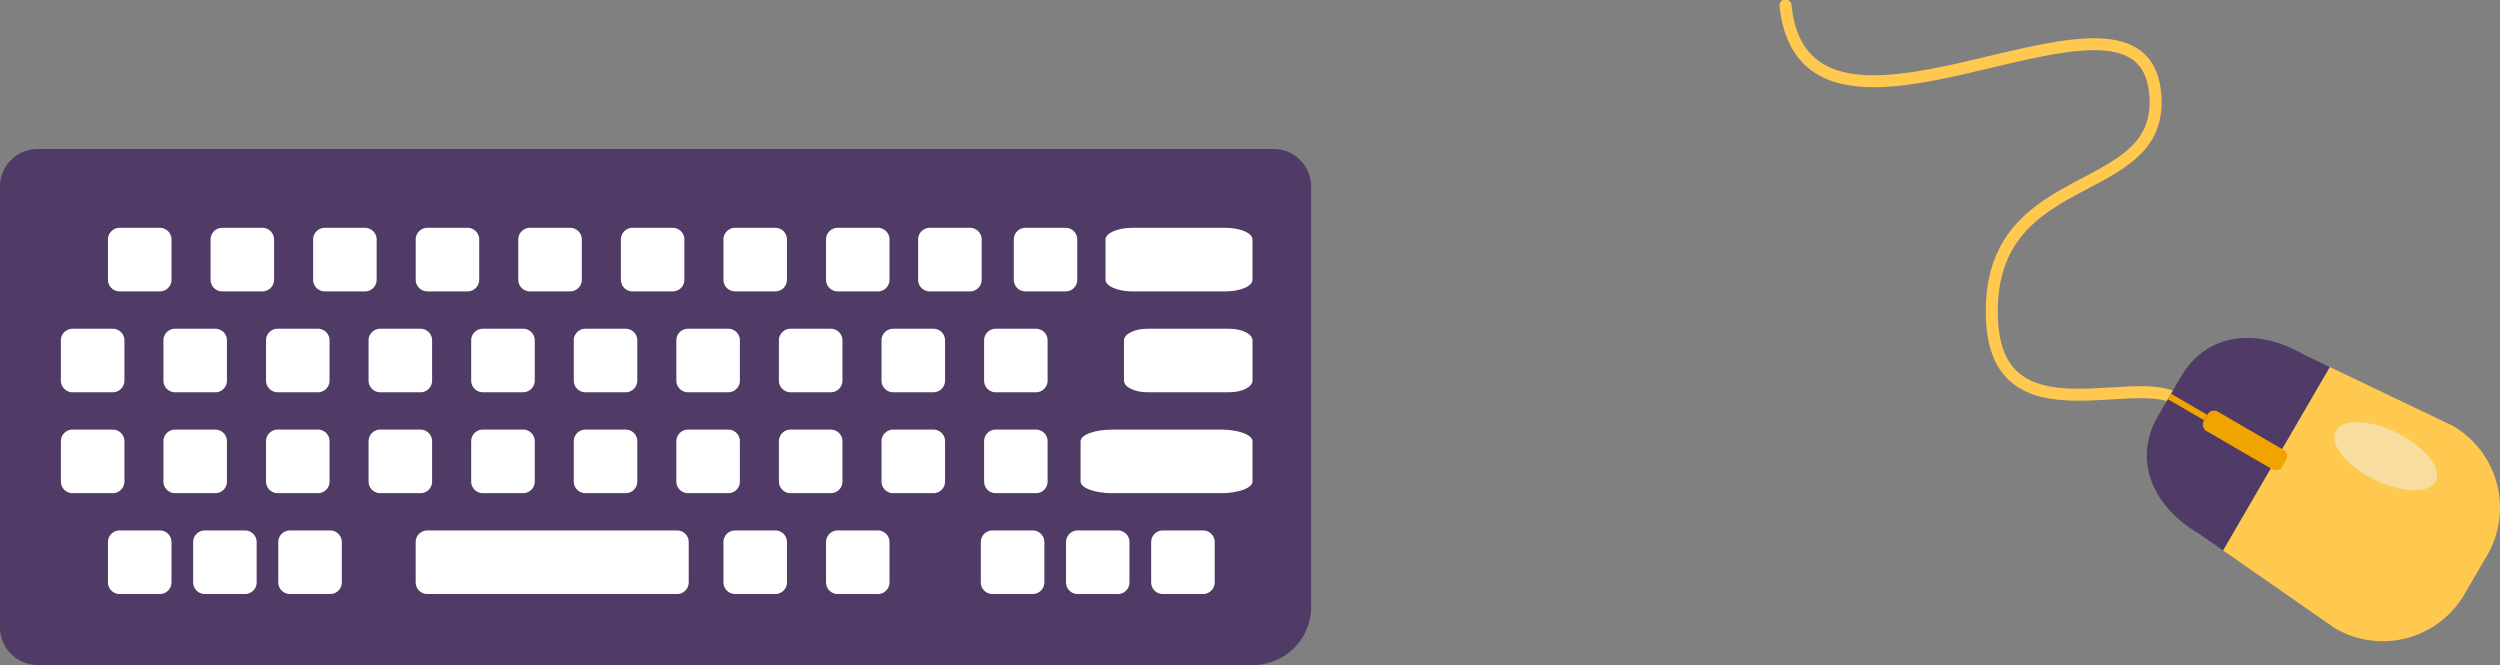 <svg xmlns="http://www.w3.org/2000/svg" width="707.47" height="188.18" viewBox="0 0 707.47 188.18"><rect x="0" y="0" width="707.47" height="188.18" fill="#808080" stroke="none"/><defs><style>.a{fill:#4f3b65;}.b{fill:#fff;}.c{fill:#ffc84f;}.d{fill:#f0a400;}.e{fill:#f2f2f2;opacity:0.5;}</style></defs><g transform="translate(0 0.01)"><path class="a" d="M354.58,188.17H10.65A10.646,10.646,0,0,1,0,177.52V52.81A10.657,10.657,0,0,1,10.66,42.15H360.4a10.642,10.642,0,0,1,10.64,10.64V171.71A16.448,16.448,0,0,1,354.58,188.17Z"/><path class="b" d="M45.24,82.45H33.85a3.3,3.3,0,0,1-3.3-3.29V67.77a3.305,3.305,0,0,1,3.3-3.31H45.24a3.3,3.3,0,0,1,3.29,3.31V79.16A3.306,3.306,0,0,1,45.24,82.45Z"/><path class="b" d="M74.27,82.45H62.88a3.3,3.3,0,0,1-3.29-3.29V67.77a3.3,3.3,0,0,1,3.29-3.31H74.27a3.31,3.31,0,0,1,3.29,3.31V79.16A3.306,3.306,0,0,1,74.27,82.45Z"/><path class="b" d="M103.29,82.45H91.9a3.306,3.306,0,0,1-3.29-3.29V67.77a3.31,3.31,0,0,1,3.29-3.31h11.4a3.31,3.31,0,0,1,3.29,3.31V79.16A3.308,3.308,0,0,1,103.29,82.45Z"/><path class="b" d="M132.32,82.45H120.93a3.306,3.306,0,0,1-3.29-3.29V67.77a3.31,3.31,0,0,1,3.29-3.31h11.39a3.3,3.3,0,0,1,3.29,3.31V79.16A3.3,3.3,0,0,1,132.32,82.45Z"/><path class="b" d="M161.35,82.45H149.96a3.308,3.308,0,0,1-3.3-3.29V67.77a3.305,3.305,0,0,1,3.3-3.31h11.39a3.312,3.312,0,0,1,3.3,3.31V79.16A3.308,3.308,0,0,1,161.35,82.45Z"/><path class="b" d="M190.38,82.45H178.99a3.3,3.3,0,0,1-3.29-3.29V67.77a3.31,3.31,0,0,1,3.29-3.31h11.39a3.3,3.3,0,0,1,3.29,3.31V79.16A3.3,3.3,0,0,1,190.38,82.45Z"/><path class="b" d="M219.41,82.45H208.02a3.3,3.3,0,0,1-3.29-3.29V67.77a3.3,3.3,0,0,1,3.29-3.31h11.39a3.3,3.3,0,0,1,3.29,3.31V79.16A3.3,3.3,0,0,1,219.41,82.45Z"/><path class="b" d="M248.43,82.45H237.04a3.3,3.3,0,0,1-3.28-3.29V67.77a3.3,3.3,0,0,1,3.28-3.31h11.39a3.3,3.3,0,0,1,3.29,3.31V79.16A3.293,3.293,0,0,1,248.43,82.45Z"/><path class="b" d="M274.51,82.45h-11.4a3.3,3.3,0,0,1-3.29-3.29V67.77a3.3,3.3,0,0,1,3.29-3.31h11.4a3.3,3.3,0,0,1,3.29,3.31V79.16A3.3,3.3,0,0,1,274.51,82.45Z"/><path class="b" d="M301.57,82.45h-11.4a3.3,3.3,0,0,1-3.28-3.29V67.77a3.3,3.3,0,0,1,3.28-3.31h11.4a3.288,3.288,0,0,1,3.28,3.31V79.16A3.284,3.284,0,0,1,301.57,82.45Z"/><path class="b" d="M346.81,82.45H320.46c-4.2,0-7.61-1.49-7.61-3.29V67.77c0-1.82,3.41-3.31,7.61-3.31h26.35c4.21,0,7.63,1.49,7.63,3.31V79.16C354.44,80.96,351.02,82.45,346.81,82.45Z"/><path class="b" d="M31.91,111H20.53a3.3,3.3,0,0,1-3.3-3.3V96.32a3.29,3.29,0,0,1,3.3-3.3H31.92a3.3,3.3,0,0,1,3.29,3.3V107.7A3.316,3.316,0,0,1,31.91,111Z"/><path class="b" d="M60.94,111H49.54a3.3,3.3,0,0,1-3.29-3.3V96.32a3.288,3.288,0,0,1,3.29-3.3H60.93a3.288,3.288,0,0,1,3.29,3.3V107.7A3.286,3.286,0,0,1,60.94,111Z"/><path class="b" d="M89.97,111H78.58a3.31,3.31,0,0,1-3.3-3.3V96.32a3.3,3.3,0,0,1,3.3-3.3H89.97a3.288,3.288,0,0,1,3.29,3.3V107.7A3.3,3.3,0,0,1,89.97,111Z"/><path class="b" d="M118.99,111H107.6a3.31,3.31,0,0,1-3.3-3.3V96.32a3.29,3.29,0,0,1,3.3-3.3h11.39a3.288,3.288,0,0,1,3.29,3.3V107.7A3.288,3.288,0,0,1,118.99,111Z"/><path class="b" d="M148.03,111H136.64a3.31,3.31,0,0,1-3.3-3.3V96.32a3.29,3.29,0,0,1,3.3-3.3h11.39a3.3,3.3,0,0,1,3.3,3.3V107.7A3.323,3.323,0,0,1,148.03,111Z"/><path class="b" d="M177.05,111H165.66a3.308,3.308,0,0,1-3.29-3.3V96.32a3.3,3.3,0,0,1,3.29-3.3h11.39a3.3,3.3,0,0,1,3.3,3.3V107.7A3.31,3.31,0,0,1,177.05,111Z"/><path class="b" d="M206.09,111h-11.4a3.308,3.308,0,0,1-3.29-3.3V96.32a3.288,3.288,0,0,1,3.29-3.3h11.4a3.288,3.288,0,0,1,3.29,3.3V107.7A3.3,3.3,0,0,1,206.09,111Z"/><path class="b" d="M235.11,111H223.72a3.31,3.31,0,0,1-3.3-3.3V96.32a3.3,3.3,0,0,1,3.3-3.3h11.39a3.3,3.3,0,0,1,3.29,3.3V107.7A3.3,3.3,0,0,1,235.11,111Z"/><path class="b" d="M264.14,111H252.76a3.31,3.31,0,0,1-3.3-3.3V96.32a3.3,3.3,0,0,1,3.3-3.3h11.38a3.3,3.3,0,0,1,3.3,3.3V107.7A3.316,3.316,0,0,1,264.14,111Z"/><path class="b" d="M293.17,111H281.78a3.3,3.3,0,0,1-3.29-3.3V96.32a3.288,3.288,0,0,1,3.29-3.3h11.39a3.3,3.3,0,0,1,3.29,3.3V107.7A3.308,3.308,0,0,1,293.17,111Z"/><path class="b" d="M31.91,139.55H20.53a3.288,3.288,0,0,1-3.3-3.29v-11.4a3.3,3.3,0,0,1,3.3-3.3H31.92a3.3,3.3,0,0,1,3.29,3.3v11.4A3.3,3.3,0,0,1,31.91,139.55Z"/><path class="b" d="M60.94,139.55H49.54a3.286,3.286,0,0,1-3.29-3.29v-11.4a3.3,3.3,0,0,1,3.29-3.3H60.93a3.288,3.288,0,0,1,3.29,3.3v11.4A3.271,3.271,0,0,1,60.94,139.55Z"/><path class="b" d="M89.97,139.55H78.58a3.3,3.3,0,0,1-3.3-3.29v-11.4a3.3,3.3,0,0,1,3.3-3.3H89.97a3.288,3.288,0,0,1,3.29,3.3v11.4A3.286,3.286,0,0,1,89.97,139.55Z"/><path class="b" d="M118.99,139.55H107.6a3.3,3.3,0,0,1-3.3-3.29v-11.4a3.3,3.3,0,0,1,3.3-3.3h11.39a3.288,3.288,0,0,1,3.29,3.3v11.4A3.274,3.274,0,0,1,118.99,139.55Z"/><path class="b" d="M148.03,139.55H136.64a3.3,3.3,0,0,1-3.3-3.29v-11.4a3.3,3.3,0,0,1,3.3-3.3h11.39a3.3,3.3,0,0,1,3.3,3.3v11.4A3.308,3.308,0,0,1,148.03,139.55Z"/><path class="b" d="M177.05,139.55H165.66a3.293,3.293,0,0,1-3.29-3.29v-11.4a3.3,3.3,0,0,1,3.29-3.3h11.39a3.3,3.3,0,0,1,3.3,3.3v11.4A3.3,3.3,0,0,1,177.05,139.55Z"/><path class="b" d="M206.09,139.55h-11.4a3.293,3.293,0,0,1-3.29-3.29v-11.4a3.3,3.3,0,0,1,3.29-3.3h11.4a3.288,3.288,0,0,1,3.29,3.3v11.4A3.286,3.286,0,0,1,206.09,139.55Z"/><path class="b" d="M235.11,139.55H223.72a3.3,3.3,0,0,1-3.3-3.29v-11.4a3.3,3.3,0,0,1,3.3-3.3h11.39a3.3,3.3,0,0,1,3.29,3.3v11.4A3.286,3.286,0,0,1,235.11,139.55Z"/><path class="b" d="M264.14,139.55H252.76a3.3,3.3,0,0,1-3.3-3.29v-11.4a3.3,3.3,0,0,1,3.3-3.3h11.38a3.3,3.3,0,0,1,3.3,3.3v11.4A3.3,3.3,0,0,1,264.14,139.55Z"/><path class="b" d="M293.17,139.55H281.78a3.286,3.286,0,0,1-3.29-3.29v-11.4a3.3,3.3,0,0,1,3.29-3.3h11.39a3.3,3.3,0,0,1,3.29,3.3v11.4A3.293,3.293,0,0,1,293.17,139.55Z"/><path class="b" d="M347.79,111H324.76c-3.68,0-6.69-1.49-6.69-3.3V96.32c0-1.83,3-3.3,6.69-3.3h23.03c3.66,0,6.66,1.47,6.66,3.3V107.7C354.44,109.51,351.45,111,347.79,111Z"/><path class="b" d="M345.54,139.55H314.73c-4.93,0-8.94-1.47-8.94-3.29v-11.4c0-1.82,4.02-3.3,8.94-3.3h30.81c4.9,0,8.9,1.47,8.9,3.3v11.4C354.44,138.08,350.44,139.55,345.54,139.55Z"/><path class="b" d="M45.24,168.09H33.85a3.3,3.3,0,0,1-3.3-3.3V153.4a3.3,3.3,0,0,1,3.3-3.3H45.24a3.3,3.3,0,0,1,3.29,3.3v11.39A3.3,3.3,0,0,1,45.24,168.09Z"/><path class="b" d="M69.34,168.09H57.95a3.3,3.3,0,0,1-3.29-3.3V153.4a3.3,3.3,0,0,1,3.29-3.3H69.34a3.3,3.3,0,0,1,3.29,3.3v11.39A3.3,3.3,0,0,1,69.34,168.09Z"/><path class="b" d="M93.44,168.09H82.04a3.3,3.3,0,0,1-3.29-3.3V153.4a3.308,3.308,0,0,1,3.29-3.3h11.4a3.3,3.3,0,0,1,3.29,3.3v11.39A3.3,3.3,0,0,1,93.44,168.09Z"/><path class="b" d="M191.61,168.09H120.92a3.3,3.3,0,0,1-3.29-3.3V153.4a3.308,3.308,0,0,1,3.29-3.3h70.69a3.3,3.3,0,0,1,3.29,3.3v11.39A3.3,3.3,0,0,1,191.61,168.09Z"/><path class="b" d="M219.41,168.09H208.02a3.3,3.3,0,0,1-3.29-3.3V153.4a3.3,3.3,0,0,1,3.29-3.3h11.39a3.3,3.3,0,0,1,3.29,3.3v11.39A3.3,3.3,0,0,1,219.41,168.09Z"/><path class="b" d="M248.43,168.09H237.04a3.293,3.293,0,0,1-3.28-3.3V153.4a3.293,3.293,0,0,1,3.28-3.3h11.39a3.288,3.288,0,0,1,3.29,3.3v11.39A3.288,3.288,0,0,1,248.43,168.09Z"/><path class="b" d="M292.25,168.09h-11.4a3.3,3.3,0,0,1-3.29-3.3V153.4a3.3,3.3,0,0,1,3.29-3.3h11.4a3.3,3.3,0,0,1,3.29,3.3v11.39A3.3,3.3,0,0,1,292.25,168.09Z"/><path class="b" d="M316.35,168.09h-11.4a3.293,3.293,0,0,1-3.28-3.3V153.4a3.3,3.3,0,0,1,3.28-3.3h11.4a3.28,3.28,0,0,1,3.28,3.3v11.39A3.28,3.28,0,0,1,316.35,168.09Z"/><path class="b" d="M340.45,168.09H329.06a3.3,3.3,0,0,1-3.29-3.3V153.4a3.3,3.3,0,0,1,3.29-3.3h11.39a3.3,3.3,0,0,1,3.3,3.3v11.39A3.3,3.3,0,0,1,340.45,168.09Z"/><path class="c" d="M616.6,115.02a1.669,1.669,0,0,1-.99-.32c-3.52-2.55-10.55-2.13-18-1.69-10.19.61-21.74,1.3-28.93-5.29-4.27-3.91-6.46-9.77-6.7-17.94-.72-24.55,14.24-32.49,27.44-39.49,11.43-6.06,20.45-10.85,18.66-24.67-.53-4.11-2.08-7-4.73-8.84-7.57-5.23-23.16-1.54-39.66,2.36-19.22,4.55-39.09,9.25-50.77,1.01-5.27-3.72-8.4-9.87-9.32-18.28a1.7,1.7,0,1,1,3.37-.37c.82,7.51,3.41,12.7,7.91,15.88,10.42,7.36,29.54,2.84,48.03-1.54,17.26-4.08,33.56-7.94,42.37-1.85,3.44,2.38,5.51,6.14,6.17,11.19,2.09,16.15-8.85,21.96-20.43,28.1-12.93,6.86-26.3,13.95-25.64,36.4.21,7.2,2.04,12.28,5.6,15.54,6.14,5.62,16.92,4.97,26.44,4.4,8.07-.48,15.69-.94,20.19,2.33a1.7,1.7,0,0,1,.38,2.37A1.747,1.747,0,0,1,616.6,115.02Z"/><path class="c" d="M629.08,155.74l31.73,22.07a26.778,26.778,0,0,0,36.62-9.68l6.4-10.99a26.784,26.784,0,0,0-9.67-36.62l-34.87-16.68Z"/><path class="a" d="M610.72,117.67c-7.44,12.79-1.2,25.91,11.57,33.35l6.79,4.72,15.1-25.95-30.27-17.62Z"/><path class="a" d="M651.83,100.27c-12.78-7.44-27.27-6.38-34.71,6.41l-3.2,5.5,30.27,17.62,15.1-25.95Z"/><path class="d" d="M647.09,129.87l-1.4,2.41a2.147,2.147,0,0,1-2.95.35l-18.06-10.51a2.16,2.16,0,0,1-1.16-2.74l1.4-2.41a2.147,2.147,0,0,1,2.95-.34l18.06,10.51A2.13,2.13,0,0,1,647.09,129.87Z"/><rect class="d" width="1.79" height="11.92" transform="matrix(0.503, -0.864, 0.864, 0.503, 613.464, 112.944)"/><ellipse class="e" cx="7.37" cy="15.82" rx="7.37" ry="15.82" transform="matrix(0.444, -0.896, 0.896, 0.444, 657.658, 128.676)"/></g></svg>